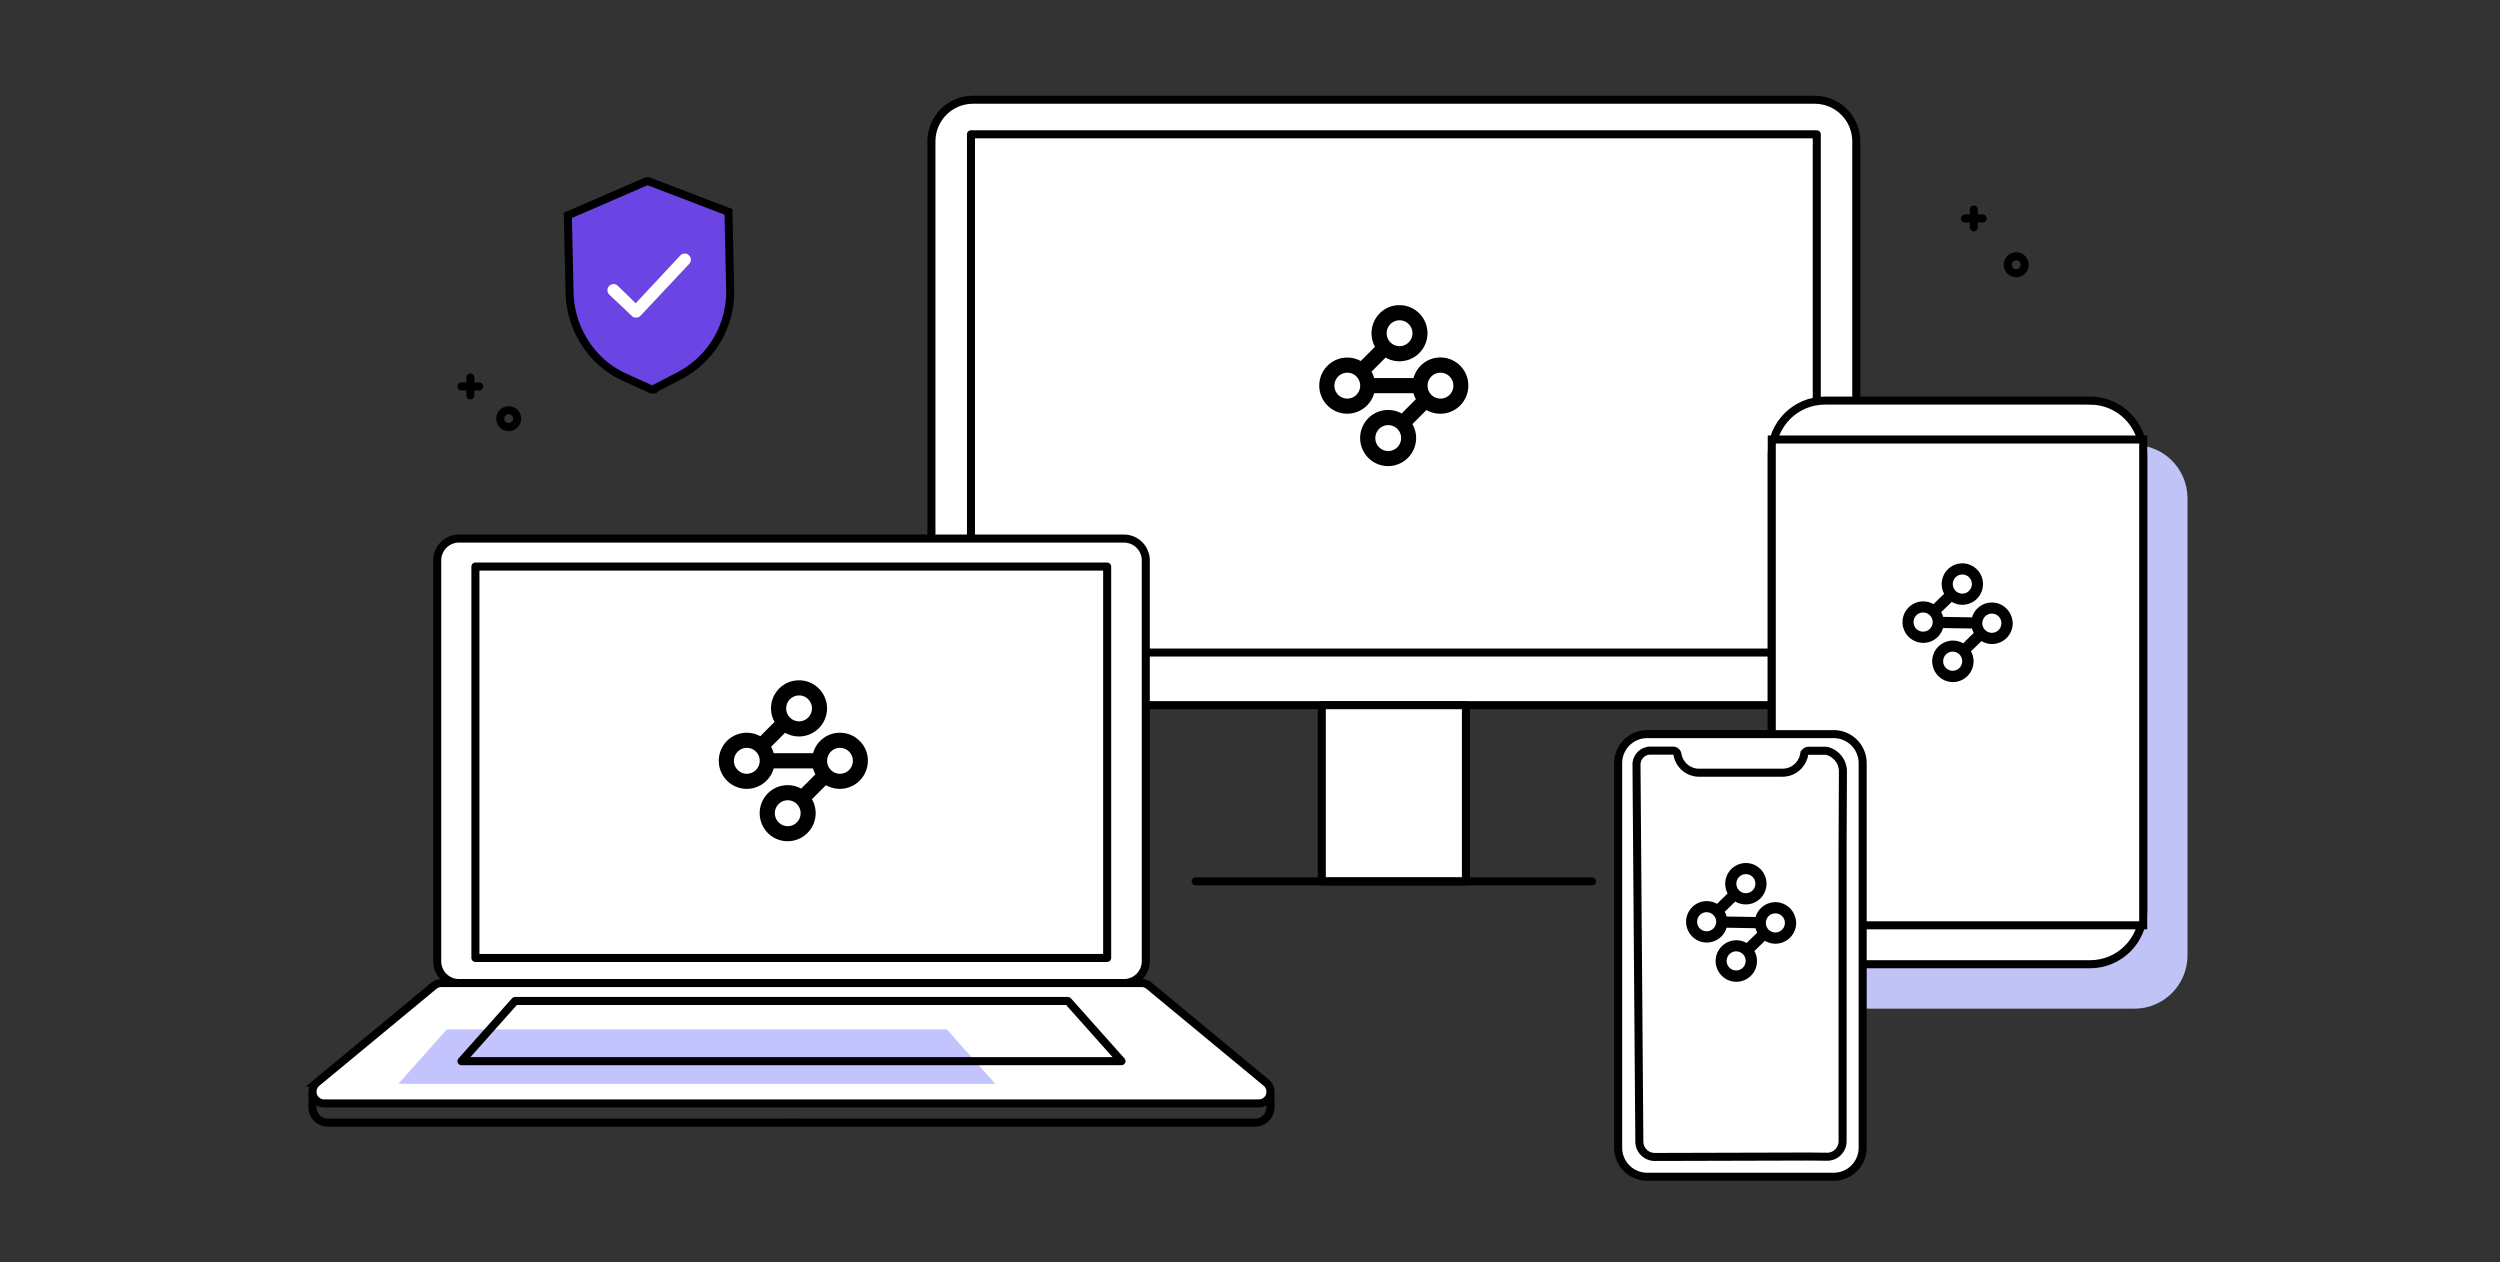 <svg xmlns="http://www.w3.org/2000/svg" width="311" height="157" fill="none" viewBox="0 0 311 157"><rect x="0" y="0" width="311" height="157" fill="#333333" stroke="none"/><path fill="#C0C3F6" d="M265.52 55.361h-32.999c-3.647 0-6.604 2.967-6.604 6.626v56.866c0 3.659 2.957 6.626 6.604 6.626h32.999c3.648 0 6.605-2.967 6.605-6.626V61.987c0-3.66-2.957-6.626-6.605-6.626Z"/><path fill="#fff" stroke="#000" stroke-linecap="round" stroke-linejoin="round" d="M225.761 12.408H121.03c-2.85 0-5.161 2.318-5.161 5.178v64.958c0 2.86 2.311 5.178 5.161 5.178h104.731c2.85 0 5.161-2.318 5.161-5.178V17.586c0-2.86-2.311-5.178-5.161-5.178Z"/><path fill="#fff" stroke="#000" stroke-linecap="round" stroke-linejoin="round" d="M226.005 16.707H120.789v64.467h105.216V16.707ZM182.362 87.723h-17.931v21.922h17.931V87.723Z"/><path stroke="#000" stroke-linecap="round" stroke-linejoin="round" d="M148.742 109.645h49.308"/><path fill="#000" d="M182.396 46.616a3.475 3.475 0 0 0-3.426-2.141 3.465 3.465 0 0 0-1.973.776 3.48 3.48 0 0 0-1.155 1.783h-4.901a2.46 2.46 0 0 0-.139-.418 2.313 2.313 0 0 0-.188-.378l1.749-1.755a3.464 3.464 0 0 0 3.087.183 3.474 3.474 0 0 0 1.872-1.9 3.485 3.485 0 0 0-.019-2.672 3.485 3.485 0 0 0-1.282-1.55 3.468 3.468 0 0 0-1.922-.581 3.445 3.445 0 0 0-2.888 1.535 3.529 3.529 0 0 0-.594 1.952 3.41 3.41 0 0 0 .436 1.687l-1.774 1.777a3.466 3.466 0 0 0-1.679-.431 3.457 3.457 0 0 0-2.464 1.019 3.484 3.484 0 0 0-1.018 2.47c-.001.468.093.93.275 1.361a3.514 3.514 0 0 0 1.259 1.536 3.474 3.474 0 0 0 4.83-.946c.211-.306.368-.647.463-1.008h4.888c.037.143.086.283.145.418.047.11.1.219.158.324l-1.772 1.78a3.434 3.434 0 0 0-1.679-.434 3.458 3.458 0 0 0-2.89 1.537 3.528 3.528 0 0 0-.593 1.952c-.001.468.093.93.275 1.361a3.515 3.515 0 0 0 1.261 1.536 3.478 3.478 0 0 0 4.928-1.1 3.509 3.509 0 0 0 .501-1.797 3.527 3.527 0 0 0-.464-1.734l1.743-1.75a3.475 3.475 0 0 0 4.616-1.08 3.532 3.532 0 0 0 .334-3.313Zm-9.769-5.788c.121-.287.323-.533.58-.708.264-.18.577-.277.897-.276a1.591 1.591 0 0 1 1.337.718 1.6 1.6 0 0 1 .267.89 1.595 1.595 0 0 1-.71 1.337 1.565 1.565 0 0 1-.894.276c-.213 0-.424-.043-.622-.125a1.613 1.613 0 0 1-.71-.586 1.63 1.63 0 0 1-.145-1.526Zm-3.544 7.775a1.606 1.606 0 0 1-2.165.83 1.606 1.606 0 0 1-.91-1.304 1.632 1.632 0 0 1 .119-.781c.122-.286.323-.532.579-.707.265-.181.579-.278.899-.276.214-.002.426.041.622.126a1.618 1.618 0 0 1 .856 2.112Zm5.089 6.52a1.6 1.6 0 0 1-2.81.273 1.59 1.59 0 0 1-.27-.902 1.557 1.557 0 0 1 .127-.624 1.594 1.594 0 0 1 .872-.867 1.594 1.594 0 0 1 1.227.008 1.596 1.596 0 0 1 .981 1.483c0 .217-.045.432-.132.631l.005-.002Zm6.501-6.52a1.606 1.606 0 0 1-1.325.977 1.597 1.597 0 0 1-1.485-.706 1.618 1.618 0 0 1 .433-2.233 1.587 1.587 0 0 1 1.522-.15 1.616 1.616 0 0 1 .855 2.112Z"/><path fill="#6A45E3" stroke="#000" stroke-miterlimit="10" d="m81.22 48.453 3.224-1.67a11.784 11.784 0 0 0 4.74-4.468 11.837 11.837 0 0 0 1.652-6.31l-.215-9.645-9.99-3.827h-.16l-9.832 4.257.215 9.644a12.016 12.016 0 0 0 2.31 6.79 11.361 11.361 0 0 0 4.566 3.718l3.33 1.513.16-.002Z"/><path fill="#fff" d="M79.123 39.505a.684.684 0 0 1-.537-.216l-2.794-2.647a.763.763 0 0 1 .537-1.301c.202 0 .395.08.538.223l2.212 2.163 5.533-5.928a.761.761 0 0 1 1.326.472c.01.203-.06.4-.195.551L79.67 39.29a.713.713 0 0 1-.537.216h-.011Z"/><path stroke="#000" stroke-miterlimit="10" d="M38.875 136.031v1.715a1.915 1.915 0 0 0 1.908 1.912h57.915"/><path fill="#fff" d="M139.827 122.29a2.692 2.692 0 0 0 1.916-.796 2.718 2.718 0 0 0 .793-1.923V69.719c0-.721-.286-1.413-.794-1.923a2.706 2.706 0 0 0-1.917-.796H57.099c-.72 0-1.409.287-1.917.796a2.724 2.724 0 0 0-.794 1.923v49.852a2.721 2.721 0 0 0 1.673 2.512c.33.137.682.207 1.038.207"/><path stroke="#000" stroke-miterlimit="10" d="M139.827 122.29a2.692 2.692 0 0 0 1.916-.796 2.718 2.718 0 0 0 .793-1.923V69.719c0-.721-.286-1.413-.794-1.923a2.706 2.706 0 0 0-1.917-.796H57.099c-.72 0-1.409.287-1.917.796a2.724 2.724 0 0 0-.794 1.923v49.852a2.721 2.721 0 0 0 1.673 2.512c.33.137.682.207 1.038.207"/><path fill="#fff" d="M96.41 137.268h60.179a1.454 1.454 0 0 0 1.403-1.848 1.451 1.451 0 0 0-.478-.739l-14.576-12.057a1.448 1.448 0 0 0-.925-.333H54.909c-.338 0-.666.117-.927.333l-14.574 12.057a1.458 1.458 0 0 0-.445 1.62 1.46 1.46 0 0 0 1.37.967h60.18"/><path stroke="#000" stroke-miterlimit="10" d="M96.41 137.268h60.179a1.454 1.454 0 0 0 1.403-1.848 1.451 1.451 0 0 0-.478-.739l-14.576-12.057a1.448 1.448 0 0 0-.925-.333H54.909c-.338 0-.666.117-.927.333l-14.574 12.057a1.458 1.458 0 0 0-.445 1.62 1.46 1.46 0 0 0 1.37.967h60.18"/><path fill="#C3C4FD" d="M86.76 134.83h37.059l-6.033-6.773H55.585l-6.031 6.773H86.76Z"/><path stroke="#000" stroke-miterlimit="10" d="M158.046 136.031v1.715a1.912 1.912 0 0 1-1.905 1.912H98.225"/><path stroke="#000" stroke-linecap="round" stroke-linejoin="round" d="M98.542 132.008h40.976l-6.67-7.488H64.075l-6.67 7.488h41.137Z"/><path fill="#fff" stroke="#000" stroke-linecap="round" stroke-linejoin="round" d="M137.731 70.482h-78.59v48.687h78.59V70.482Z"/><path fill="#000" d="M107.697 93.286a3.485 3.485 0 0 0-1.282-1.55 3.468 3.468 0 0 0-1.922-.581 3.445 3.445 0 0 0-3.346 2.547h-4.9a2.447 2.447 0 0 0-.14-.416 2.3 2.3 0 0 0-.189-.378l1.747-1.753a3.457 3.457 0 0 0 1.733.46 3.41 3.41 0 0 0 1.353-.277 3.482 3.482 0 0 0 1.727-1.585 3.492 3.492 0 0 0-.875-4.334 3.47 3.47 0 0 0-2.205-.786 3.462 3.462 0 0 0-2.464 1.019 3.481 3.481 0 0 0-1.018 2.47 3.464 3.464 0 0 0 .436 1.684l-1.772 1.78a3.454 3.454 0 0 0-1.682-.431 3.444 3.444 0 0 0-2.887 1.535 3.527 3.527 0 0 0-.594 1.952 3.5 3.5 0 0 0 1.536 2.897c.574.39 1.252.597 1.945.595a3.475 3.475 0 0 0 2.882-1.539c.212-.306.37-.647.464-1.008h4.89a3.311 3.311 0 0 0 .305.741l-1.774 1.778a3.457 3.457 0 0 0-1.68-.431c-.465 0-.926.092-1.356.27a3.482 3.482 0 0 0-1.545 1.287 3.5 3.5 0 0 0 .955 4.825 3.483 3.483 0 0 0 3.579.182 3.496 3.496 0 0 0 1.85-3.079 3.537 3.537 0 0 0-.276-1.358 4.004 4.004 0 0 0-.189-.378l1.744-1.75a3.468 3.468 0 0 0 1.734.46 3.484 3.484 0 0 0 2.899-1.562 3.53 3.53 0 0 0 .317-3.287Zm-9.77-5.79c.122-.287.324-.533.581-.707a1.6 1.6 0 0 1 2.234.443 1.621 1.621 0 0 1-.203 2.028 1.61 1.61 0 0 1-1.134.475 1.611 1.611 0 0 1-1.333-.713 1.589 1.589 0 0 1-.269-.9c0-.215.043-.428.126-.626h-.002Zm-3.543 7.775a1.609 1.609 0 0 1-1.324.978 1.6 1.6 0 0 1-1.487-.705 1.596 1.596 0 0 1-.271-.902 1.62 1.62 0 0 1 .705-1.331 1.593 1.593 0 0 1 1.521-.152 1.602 1.602 0 0 1 .982 1.483c.002.216-.041.43-.126.63Zm5.09 6.52a1.615 1.615 0 0 1-.874.867 1.6 1.6 0 0 1-1.229-.008 1.656 1.656 0 0 1-.708-.586 1.627 1.627 0 0 1-.146-1.526 1.605 1.605 0 0 1 1.478-.983c.214-.002.426.041.622.126a1.594 1.594 0 0 1 .98 1.483c0 .215-.043.429-.128.627h.004Zm6.498-6.52a1.6 1.6 0 0 1-2.164.83 1.6 1.6 0 0 1-.909-1.302 1.612 1.612 0 0 1 1.595-1.766 1.608 1.608 0 0 1 1.474 2.239h.004Z"/><path stroke="#000" stroke-miterlimit="10" d="M251.558 33.676a1.05 1.05 0 0 0 0-1.484 1.043 1.043 0 0 0-1.479 0 1.053 1.053 0 0 0 0 1.484c.409.41 1.071.41 1.479 0ZM64.298 52.32a1.046 1.046 0 1 0-2.036-.482 1.046 1.046 0 1 0 2.036.482Z"/><path stroke="#000" stroke-linecap="round" stroke-miterlimit="10" d="M58.512 46.965v2.222M57.404 48.076h2.217M245.545 26.06v2.222M244.437 27.172h2.215"/><path fill="#fff" stroke="#000" stroke-miterlimit="10" d="M260.011 49.834h-33c-3.647 0-6.604 2.966-6.604 6.626v56.865c0 3.66 2.957 6.626 6.604 6.626h33c3.647 0 6.604-2.966 6.604-6.626V56.46c0-3.66-2.957-6.626-6.604-6.626Z"/><path fill="#fff" stroke="#000" stroke-miterlimit="10" d="M266.615 54.676h-46.208v60.433h46.208V54.676Z"/><path fill="#000" d="M250.17 76.563a2.585 2.585 0 0 0-.912-1.148 2.544 2.544 0 0 0-1.429-.463 2.623 2.623 0 0 0-1.005.189 2.604 2.604 0 0 0-1.146.915 2.54 2.54 0 0 0-.35.741l-3.61-.058a1.69 1.69 0 0 0-.098-.31 1.938 1.938 0 0 0-.137-.282l1.319-1.273a2.562 2.562 0 0 0 3.22-.486 2.582 2.582 0 0 0-.731-4.02 2.559 2.559 0 0 0-2.117-.108 2.554 2.554 0 0 0-1.414 1.371c-.135.31-.206.645-.211.984a2.558 2.558 0 0 0 .303 1.25l-1.331 1.291a2.536 2.536 0 0 0-1.234-.339 2.553 2.553 0 0 0-1.83.722 2.58 2.58 0 0 0 .32 3.966 2.562 2.562 0 0 0 3.936-1.376l3.606.058c.027.106.061.209.101.31.036.082.074.165.115.24l-1.319 1.292a2.556 2.556 0 0 0-2.241-.15 2.576 2.576 0 0 0-1.418 3.357c.189.462.505.86.912 1.148.419.295.917.457 1.429.463a2.549 2.549 0 0 0 2.145-1.102 2.548 2.548 0 0 0 .277-2.438 4.064 4.064 0 0 0-.133-.283l1.308-1.271c.385.23.825.355 1.274.361a2.573 2.573 0 0 0 1.828-.727 2.591 2.591 0 0 0 .784-1.809 2.625 2.625 0 0 0-.211-1.015Zm-7.14-4.391a1.176 1.176 0 0 1 1.103-.703 1.18 1.18 0 0 1 1.163 1.206 1.193 1.193 0 0 1-.544.983 1.181 1.181 0 0 1-1.822-1.023c.001-.16.035-.317.1-.463Zm-2.71 5.696a1.19 1.19 0 0 1-1.567.607 1.177 1.177 0 0 1-.706-1.108c.002-.16.036-.316.099-.462a1.23 1.23 0 0 1 .438-.514 1.178 1.178 0 0 1 1.131-.093 1.184 1.184 0 0 1 .605 1.57Zm3.675 4.873a1.187 1.187 0 0 1-1.603.582 1.19 1.19 0 0 1-.659-.972 1.186 1.186 0 0 1 .1-.579 1.188 1.188 0 0 1 1.101-.709 1.188 1.188 0 0 1 1.084.76c.114.294.107.621-.019.91l-.004.008Zm4.875-4.728a1.179 1.179 0 0 1-1.561.607 1.191 1.191 0 0 1-.605-1.575 1.181 1.181 0 0 1 2.265.497c-.001.16-.035.318-.099.464v.007Z"/><path fill="#fff" stroke="#000" stroke-miterlimit="10" d="M231.716 142.778V94.936a3.62 3.62 0 0 0-1.054-2.553 3.593 3.593 0 0 0-2.545-1.057h-23.22c-.954 0-1.869.381-2.544 1.058a3.614 3.614 0 0 0-1.054 2.552v47.842a3.615 3.615 0 0 0 2.221 3.335c.437.181.905.274 1.377.274h23.224a3.59 3.59 0 0 0 2.542-1.058 3.617 3.617 0 0 0 1.053-2.551Z"/><path fill="#fff" stroke="#000" stroke-miterlimit="10" d="m224.898 143.874-19.038.051a1.921 1.921 0 0 1-1.926-1.912l-.354-46.871a1.746 1.746 0 0 1 .51-1.259 1.732 1.732 0 0 1 1.258-.504h2.786a.566.566 0 0 1 .546.475 2.72 2.72 0 0 0 2.683 2.27h10.385a2.72 2.72 0 0 0 1.747-.635c.49-.41.821-.98.936-1.61a.585.585 0 0 1 .565-.485h2.19a2.64 2.64 0 0 1 1.467.896c.376.455.589 1.022.607 1.612l-.042 9.555v36.513a1.917 1.917 0 0 1-.57 1.371 1.905 1.905 0 0 1-1.373.556l-2.377-.023Z"/><path fill="#000" d="M223.238 113.842a2.574 2.574 0 0 0-2.341-1.613 2.634 2.634 0 0 0-1.004.189 2.604 2.604 0 0 0-1.144.915 2.497 2.497 0 0 0-.351.741l-3.61-.058a1.966 1.966 0 0 0-.1-.31 1.513 1.513 0 0 0-.137-.28l1.319-1.273a2.58 2.58 0 0 0 3.419-.739 2.586 2.586 0 0 0 .184-2.651 2.574 2.574 0 0 0-2.246-1.402 2.593 2.593 0 0 0-2.149 1.105 2.586 2.586 0 0 0-.16 2.683l-1.319 1.29a2.564 2.564 0 0 0-1.235-.339 2.555 2.555 0 0 0-2.15 1.099c-.292.422-.453.92-.462 1.433a2.586 2.586 0 0 0 1.101 2.156c.418.295.916.457 1.428.463a2.49 2.49 0 0 0 1.001-.189 2.536 2.536 0 0 0 1.146-.913c.159-.225.278-.475.353-.74l3.608.061c.025.105.059.208.101.308.033.083.071.164.113.242l-1.329 1.29a2.55 2.55 0 0 0-2.239-.15 2.577 2.577 0 0 0-1.419 3.357c.188.463.504.862.912 1.15a2.562 2.562 0 0 0 3.072-.094 2.577 2.577 0 0 0 .781-2.983 2.754 2.754 0 0 0-.134-.286l1.308-1.268c.386.229.824.354 1.272.361a2.579 2.579 0 0 0 2.159-1.12c.287-.417.444-.91.454-1.416a2.602 2.602 0 0 0-.202-1.019Zm-7.14-4.391a1.195 1.195 0 0 1 .991-.707 1.187 1.187 0 1 1-.378 2.273 1.214 1.214 0 0 1-.517-.443 1.206 1.206 0 0 1-.088-1.134l-.008.011Zm-2.708 5.694a1.192 1.192 0 0 1-1.103.709 1.182 1.182 0 0 1-.974-.543 1.146 1.146 0 0 1-.189-.667 1.19 1.19 0 0 1 .535-.974 1.14 1.14 0 0 1 .668-.189 1.178 1.178 0 0 1 .977.546 1.185 1.185 0 0 1 .086 1.118Zm3.673 4.875a1.187 1.187 0 0 1-2.077.166 1.196 1.196 0 0 1-.042-1.223c.104-.189.258-.346.444-.453a1.175 1.175 0 0 1 1.07-.06 1.18 1.18 0 0 1 .598 1.57h.007Zm4.875-4.728a1.187 1.187 0 0 1-1.103.707 1.186 1.186 0 0 1-.974-.54 1.21 1.21 0 0 1-.089-1.129c.093-.211.245-.39.437-.515.198-.129.43-.195.666-.189.158.002.314.036.458.1a1.18 1.18 0 0 1 .605 1.561v.005Z"/></svg>
